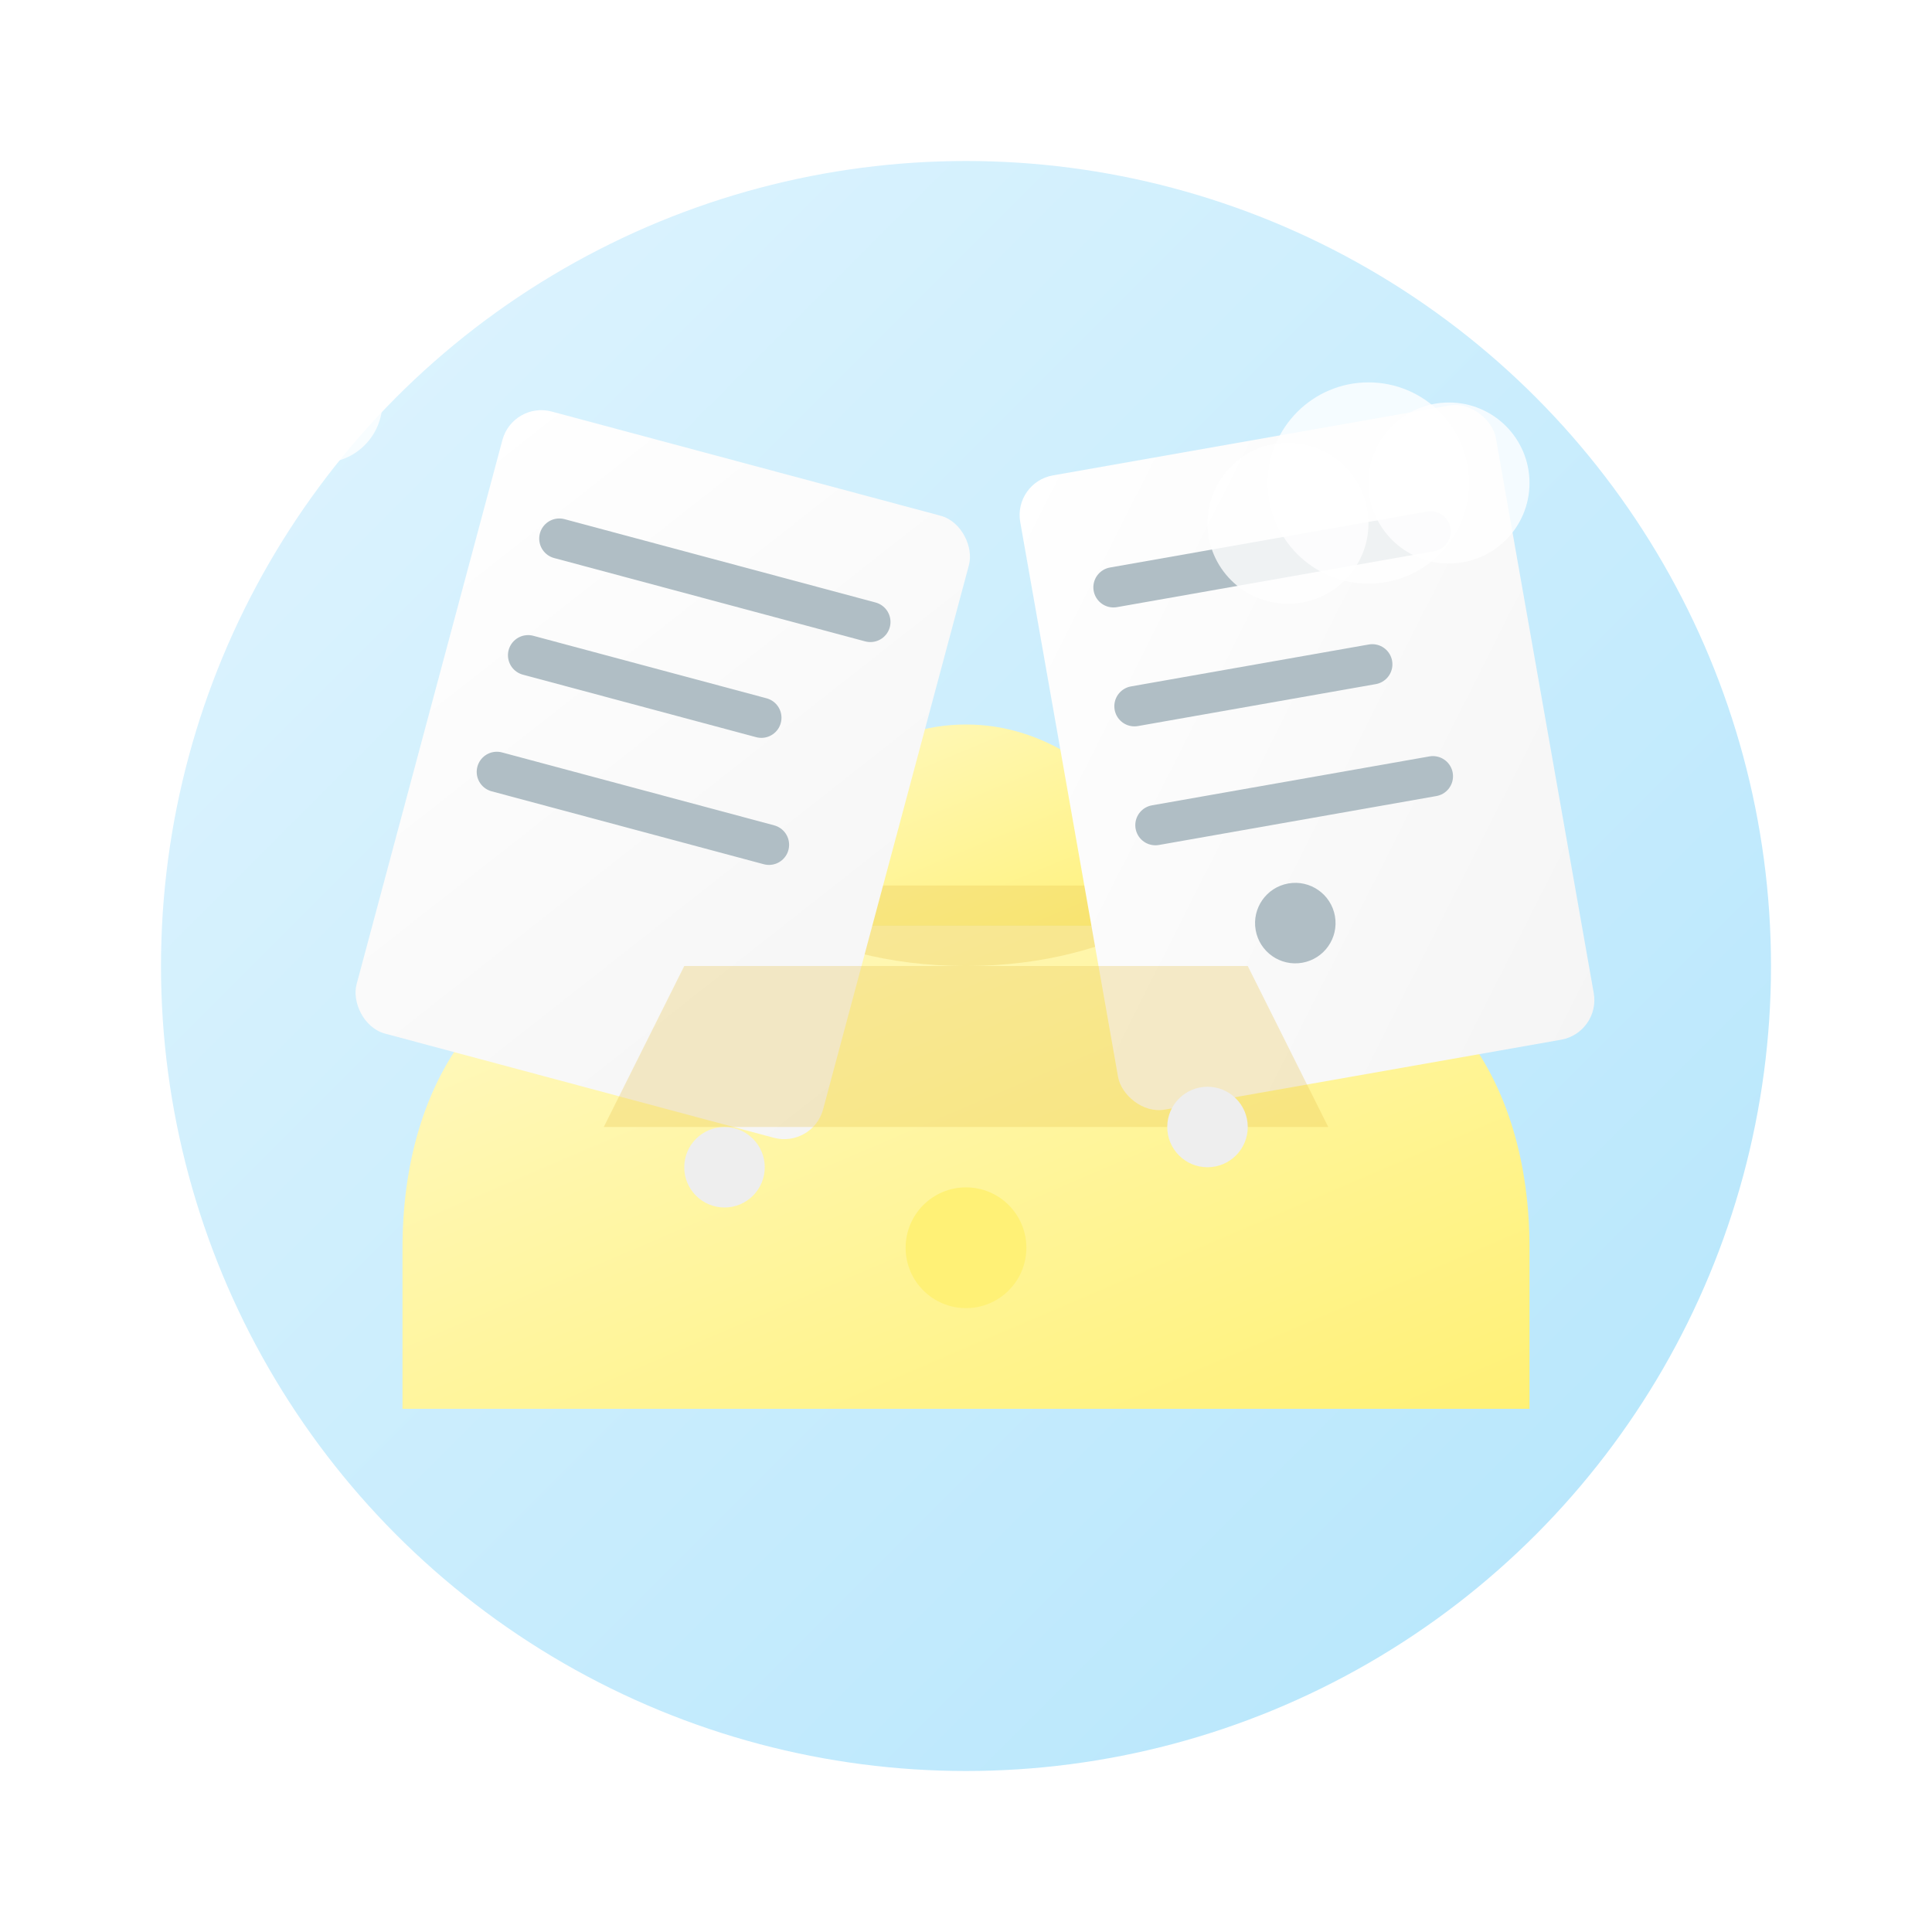 <?xml version="1.0" encoding="UTF-8"?>
<svg width="48px" height="48px" viewBox="0 0 48 48" version="1.1" xmlns="http://www.w3.org/2000/svg" xmlns:xlink="http://www.w3.org/1999/xlink">
    <title>空内容图标-轻卡通</title>
    <defs>
        <linearGradient x1="0%" y1="0%" x2="100%" y2="100%" id="emptyGradient">
            <stop stop-color="#E1F5FE" offset="0%"></stop>
            <stop stop-color="#B3E5FC" offset="100%"></stop>
        </linearGradient>
        <linearGradient x1="0%" y1="0%" x2="100%" y2="100%" id="boxGradient">
            <stop stop-color="#FFF9C4" offset="0%"></stop>
            <stop stop-color="#FFF176" offset="100%"></stop>
        </linearGradient>
        <linearGradient x1="0%" y1="0%" x2="100%" y2="100%" id="paperGradient">
            <stop stop-color="#FFFFFF" offset="0%"></stop>
            <stop stop-color="#F5F5F5" offset="100%"></stop>
        </linearGradient>
        <filter x="-25.0%" y="-25.0%" width="150.0%" height="150.0%" filterUnits="objectBoundingBox" id="shadowFilter">
            <feGaussianBlur stdDeviation="1" in="SourceAlpha" result="shadowBlurInner1"></feGaussianBlur>
            <feOffset dx="0" dy="1" in="shadowBlurInner1" result="shadowOffsetInner1"></feOffset>
            <feComposite in="shadowOffsetInner1" in2="SourceAlpha" operator="arithmetic" k2="-1" k3="1" result="shadowInnerInner1"></feComposite>
            <feColorMatrix values="0 0 0 0 0   0 0 0 0 0   0 0 0 0 0  0 0 0 0.2 0" type="matrix" in="shadowInnerInner1" result="shadowMatrixInner1"></feColorMatrix>
            <feMerge>
                <feMergeNode in="SourceGraphic"></feMergeNode>
                <feMergeNode in="shadowMatrixInner1"></feMergeNode>
            </feMerge>
        </filter>
    </defs>
    <g stroke="none" stroke-width="1" fill="none" fill-rule="evenodd">
        <circle fill="url(#emptyGradient)" cx="24" cy="24" r="20"></circle>
        
        <!-- 空盒子 -->
        <g transform="translate(10, 14)">
            <!-- 盒子底部 -->
            <path d="M2,10 L26,10 L28,20 L0,20 L2,10 Z" fill="url(#boxGradient)" filter="url(#shadowFilter)"></path>
            
            <!-- 盒子侧面 -->
            <path d="M0,20 L28,20 L28,16 C28,12 26,8 20,8 L8,8 C2,8 0,12 0,16 L0,20 Z" fill="url(#boxGradient)" filter="url(#shadowFilter)"></path>
            
            <!-- 盒子盖子（打开的） -->
            <path d="M8,8 L20,8 C20,8 18,3 14,3 C10,3 8,8 8,8 Z" fill="url(#boxGradient)" filter="url(#shadowFilter)"></path>
            
            <!-- 盒子盖子阴影 -->
            <path d="M8,8 L20,8 C20,8 18,10 14,10 C10,10 8,8 8,8 Z" fill="#E6C14F" opacity="0.3"></path>
            
            <!-- 飘出的纸张1 -->
            <g transform="translate(3, -5) rotate(15, 0, 0)">
                <rect x="0" y="0" width="12" height="16" rx="1" fill="url(#paperGradient)" filter="url(#shadowFilter)"></rect>
                <line x1="2" y1="4" x2="10" y2="4" stroke="#B0BEC5" stroke-width="1" stroke-linecap="round"></line>
                <line x1="2" y1="7" x2="8" y2="7" stroke="#B0BEC5" stroke-width="1" stroke-linecap="round"></line>
                <line x1="2" y1="10" x2="9" y2="10" stroke="#B0BEC5" stroke-width="1" stroke-linecap="round"></line>
            </g>
            
            <!-- 飘出的纸张2 -->
            <g transform="translate(15, -3) rotate(-10, 0, 0)">
                <rect x="0" y="0" width="12" height="16" rx="1" fill="url(#paperGradient)" filter="url(#shadowFilter)"></rect>
                <line x1="2" y1="4" x2="10" y2="4" stroke="#B0BEC5" stroke-width="1" stroke-linecap="round"></line>
                <line x1="2" y1="7" x2="8" y2="7" stroke="#B0BEC5" stroke-width="1" stroke-linecap="round"></line>
                <line x1="2" y1="10" x2="9" y2="10" stroke="#B0BEC5" stroke-width="1" stroke-linecap="round"></line>
                <circle cx="5" cy="13" r="1" fill="#B0BEC5"></circle>
            </g>
            
            <!-- 盒子内部阴影 -->
            <path d="M5,14 L23,14 L21,10 L7,10 L5,14 Z" fill="#E6C14F" opacity="0.3"></path>
            
            <!-- 装饰元素 -->
            <circle cx="14" cy="17" r="1.5" fill="#FFF176"></circle>
            <circle cx="20" cy="14" r="1" fill="#EEEEEE"></circle>
            <circle cx="8" cy="15" r="1" fill="#EEEEEE"></circle>
        </g>
        
        <!-- 装饰性云朵 -->
        <g transform="translate(36, 12)">
            <circle cx="0" cy="0" r="2" fill="#FFFFFF" opacity="0.8"></circle>
            <circle cx="-2" cy="0" r="2.5" fill="#FFFFFF" opacity="0.8"></circle>
            <circle cx="-4" cy="1" r="2" fill="#FFFFFF" opacity="0.8"></circle>
        </g>
        
        <g transform="translate(8, 10)">
            <circle cx="0" cy="0" r="1.5" fill="#FFFFFF" opacity="0.8"></circle>
            <circle cx="-2" cy="0" r="2" fill="#FFFFFF" opacity="0.8"></circle>
            <circle cx="-4" cy="1" r="1.5" fill="#FFFFFF" opacity="0.8"></circle>
        </g>
    </g>
</svg>
